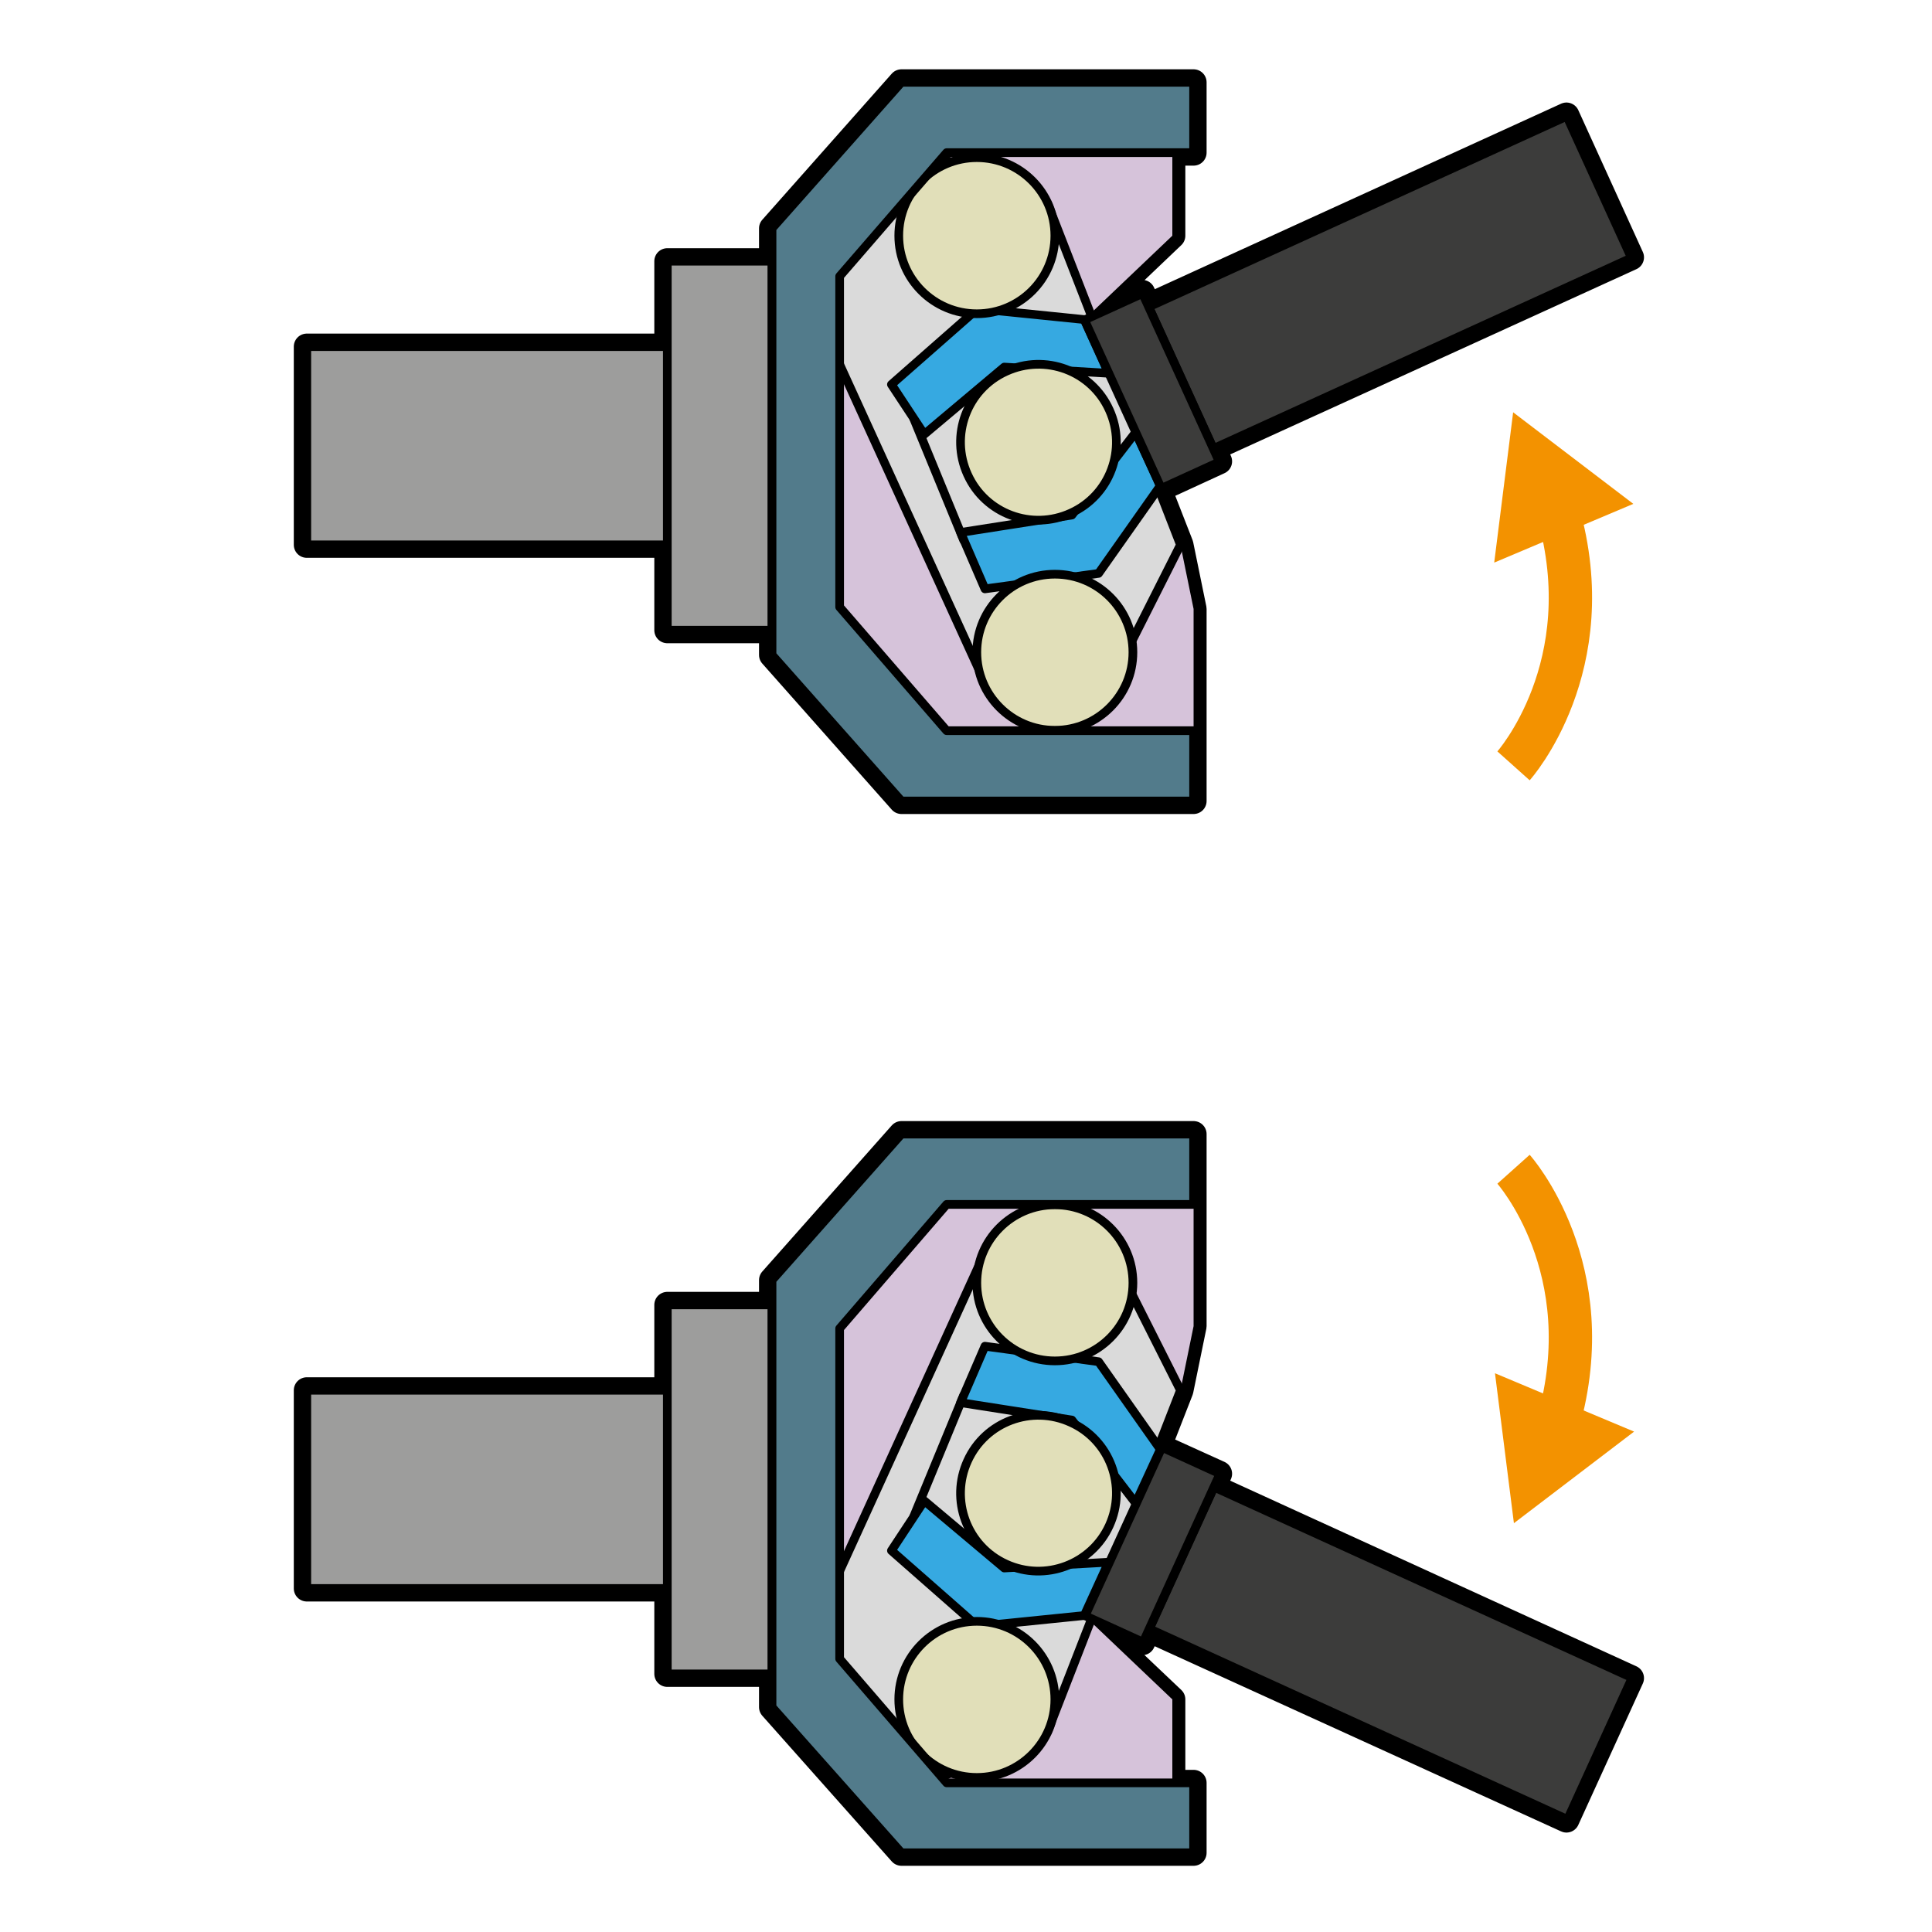 <?xml version="1.0" encoding="utf-8"?>
<!-- Generator: Adobe Illustrator 19.0.0, SVG Export Plug-In . SVG Version: 6.00 Build 0)  -->
<svg version="1.1" id="Camada_1" xmlns="http://www.w3.org/2000/svg" xmlns:xlink="http://www.w3.org/1999/xlink" x="0px" y="0px"
	 viewBox="0 0 500 500" style="enable-background:new 0 0 500 500;" xml:space="preserve">
<style type="text/css">
	.st0{fill:#3C3C3B;stroke:#000000;stroke-width:6.73;stroke-linejoin:round;stroke-miterlimit:10;}
	.st1{fill:#D6C3DA;}
	.st2{fill:#9D9D9C;stroke:#000000;stroke-width:2.244;stroke-linejoin:round;stroke-miterlimit:10;}
	.st3{fill:#3C3C3B;stroke:#000000;stroke-width:2.244;stroke-linejoin:round;stroke-miterlimit:10;}
	.st4{fill:#DADADA;stroke:#000000;stroke-width:2.244;stroke-linejoin:round;stroke-miterlimit:10;}
	.st5{fill:#36A9E1;stroke:#000000;stroke-width:2.244;stroke-linejoin:round;stroke-miterlimit:10;}
	.st6{fill:#E1DFB9;stroke:#000000;stroke-width:2.244;stroke-linejoin:round;stroke-miterlimit:10;}
	.st7{fill:#527B8B;stroke:#000000;stroke-width:2.244;stroke-linejoin:round;stroke-miterlimit:10;}
	.st8{fill:none;stroke:#F39200;stroke-width:11.217;stroke-linejoin:round;}
	.st9{fill:#F39200;}
</style>
<g id="XMLID_2_">
	<g id="XMLID_35_">
		<polygon id="XMLID_66_" class="st0" points="300.5,126.3 315.5,119.4 311.6,110.7 314,115.9 422.1,66.6 405.4,29.9 297.2,79.3 
			295.6,75.8 282.5,81.8 282.2,81.2 303.4,61 303.4,39.5 308.9,39.5 308.9,21.3 233.3,21.3 199.8,59.1 199.8,67.6 172.7,67.6 
			172.7,89.7 79.4,89.7 79.4,141 172.7,141 172.7,163.1 199.8,163.1 199.8,169.5 233.3,207.3 308.9,207.3 308.9,193.9 308.9,189.1 
			308.9,157.6 305.5,141 299.8,126.4 300.3,125.7 298.3,121.4 298.3,121.4 		"/>
		<polygon id="XMLID_63_" class="st1" points="308.9,193.9 308.9,157.6 305.5,141 280.6,82.7 303.4,61 303.4,34.1 241.9,34.1 
			208.2,72.9 208.2,163.1 241.9,193.9 		"/>
		<rect id="XMLID_62_" x="79.4" y="89.7" class="st2" width="93.4" height="51.3"/>
		<rect id="XMLID_61_" x="172.7" y="67.6" class="st2" width="27.1" height="95.5"/>
		
			<rect id="XMLID_60_" x="300.2" y="52.8" transform="matrix(0.91 -0.415 0.415 0.91 2.201 155.961)" class="st3" width="118.9" height="40.3"/>
		<polygon id="XMLID_59_" class="st4" points="217.3,94.3 253.3,173.2 293.1,165.6 305.5,141 271.1,52.6 232.6,36.2 208.2,67.6 		
			"/>
		<polygon id="XMLID_58_" class="st4" points="236.5,108.4 249.4,139.8 280.6,139.8 303.4,115.9 288.9,86.5 255.7,87.4 		"/>
		<polygon id="XMLID_57_" class="st5" points="239.2,112.4 259.9,95 286.9,96.6 280.6,82.7 253,79.9 230.7,99.5 		"/>
		<polygon id="XMLID_56_" class="st5" points="248.6,137.8 277.4,133.3 293.9,111.9 300.3,125.7 284.3,148.4 254.9,152.4 		"/>
		<path id="XMLID_52_" class="st6" d="M287.1,106.1c4.6,10.1,0.2,22.1-10,26.7c-10.1,4.6-22.1,0.2-26.7-10
			c-4.6-10.1-0.2-22.1,10-26.7C270.5,91.5,282.5,95.9,287.1,106.1z"/>
		<circle id="XMLID_48_" class="st6" cx="252.8" cy="61" r="20.2"/>
		<circle id="XMLID_44_" class="st6" cx="273" cy="168.8" r="20.2"/>
		<polygon id="XMLID_43_" class="st7" points="217.3,74 217.3,71.5 245,39.5 308.9,39.5 308.9,21.3 233.3,21.3 199.8,59.1 199.8,74 
			199.8,154.6 199.8,169.5 233.3,207.3 308.9,207.3 308.9,189.1 245,189.1 217.3,157.1 217.3,154.6 		"/>
		
			<rect id="XMLID_42_" x="289.8" y="77.1" transform="matrix(0.91 -0.415 0.415 0.91 -15.043 132.905)" class="st3" width="16.5" height="47.9"/>
		<g id="XMLID_36_">
			<g id="XMLID_50_">
				<path id="XMLID_54_" class="st8" d="M391.7,198.2c0,0,23-25.7,11.5-65.8"/>
				<g id="XMLID_51_">
					<polygon id="XMLID_53_" class="st9" points="422.7,130.4 391.6,106.7 386.7,145.6 					"/>
				</g>
			</g>
		</g>
	</g>
	<g id="XMLID_3_">
		<polygon id="XMLID_34_" class="st0" points="300.5,374.6 315.5,381.4 311.6,390.1 314,384.9 422.1,434.3 405.4,470.9 297.2,421.6 
			295.6,425 282.5,419 282.2,419.7 303.4,439.8 303.4,461.4 308.9,461.4 308.9,479.5 233.3,479.5 199.8,441.8 199.8,433.2 
			172.7,433.2 172.7,411.1 79.4,411.1 79.4,359.8 172.7,359.8 172.7,337.7 199.8,337.7 199.8,331.3 233.3,293.5 308.9,293.5 
			308.9,306.9 308.9,311.7 308.9,343.2 305.5,359.8 299.8,374.4 300.3,375.1 298.3,379.5 298.3,379.5 		"/>
		<polygon id="XMLID_31_" class="st1" points="308.9,306.9 308.9,343.2 305.5,359.8 280.6,418.1 303.4,439.8 303.4,466.7 
			241.9,466.7 208.2,427.9 208.2,337.7 241.9,306.9 		"/>
		<rect id="XMLID_30_" x="79.4" y="359.8" class="st2" width="93.4" height="51.3"/>
		<rect id="XMLID_29_" x="172.7" y="337.7" class="st2" width="27.1" height="95.5"/>
		
			<rect id="XMLID_28_" x="300.2" y="407.7" transform="matrix(0.91 0.415 -0.415 0.91 210.211 -110.726)" class="st3" width="118.9" height="40.3"/>
		<polygon id="XMLID_27_" class="st4" points="217.3,406.6 253.3,327.6 293.1,335.2 305.5,359.8 271.1,448.2 232.6,464.6 
			208.2,433.2 		"/>
		<polygon id="XMLID_26_" class="st4" points="236.5,392.4 249.4,361.1 280.6,361.1 303.4,384.9 288.9,414.3 255.7,413.4 		"/>
		<polygon id="XMLID_25_" class="st5" points="239.2,388.4 259.9,405.8 286.9,404.3 280.6,418.1 253,420.9 230.7,401.3 		"/>
		<polygon id="XMLID_24_" class="st5" points="248.6,363 277.4,367.5 293.9,389 300.3,375.1 284.3,352.4 254.9,348.4 		"/>
		<path id="XMLID_20_" class="st6" d="M287.1,394.8c4.6-10.1,0.2-22.1-10-26.7c-10.1-4.6-22.1-0.2-26.7,10
			c-4.6,10.1-0.2,22.1,10,26.7C270.5,409.4,282.5,404.9,287.1,394.8z"/>
		<circle id="XMLID_16_" class="st6" cx="252.8" cy="439.8" r="20.2"/>
		<circle id="XMLID_12_" class="st6" cx="273" cy="332" r="20.2"/>
		<polygon id="XMLID_11_" class="st7" points="217.3,426.8 217.3,429.3 245,461.4 308.9,461.4 308.9,479.5 233.3,479.5 199.8,441.8 
			199.8,426.8 199.8,346.3 199.8,331.3 233.3,293.5 308.9,293.5 308.9,311.7 245,311.7 217.3,343.8 217.3,346.3 		"/>
		
			<rect id="XMLID_10_" x="289.8" y="375.8" transform="matrix(0.91 0.415 -0.415 0.91 192.941 -87.68)" class="st3" width="16.5" height="47.9"/>
		<g id="XMLID_4_">
			<g id="XMLID_18_">
				<path id="XMLID_22_" class="st8" d="M391.7,302.6c0,0,23,25.7,11.5,65.8"/>
				<g id="XMLID_19_">
					<polygon id="XMLID_21_" class="st9" points="386.9,355.4 391.8,394.2 422.9,370.5 					"/>
				</g>
			</g>
		</g>
	</g>
</g>
</svg>
